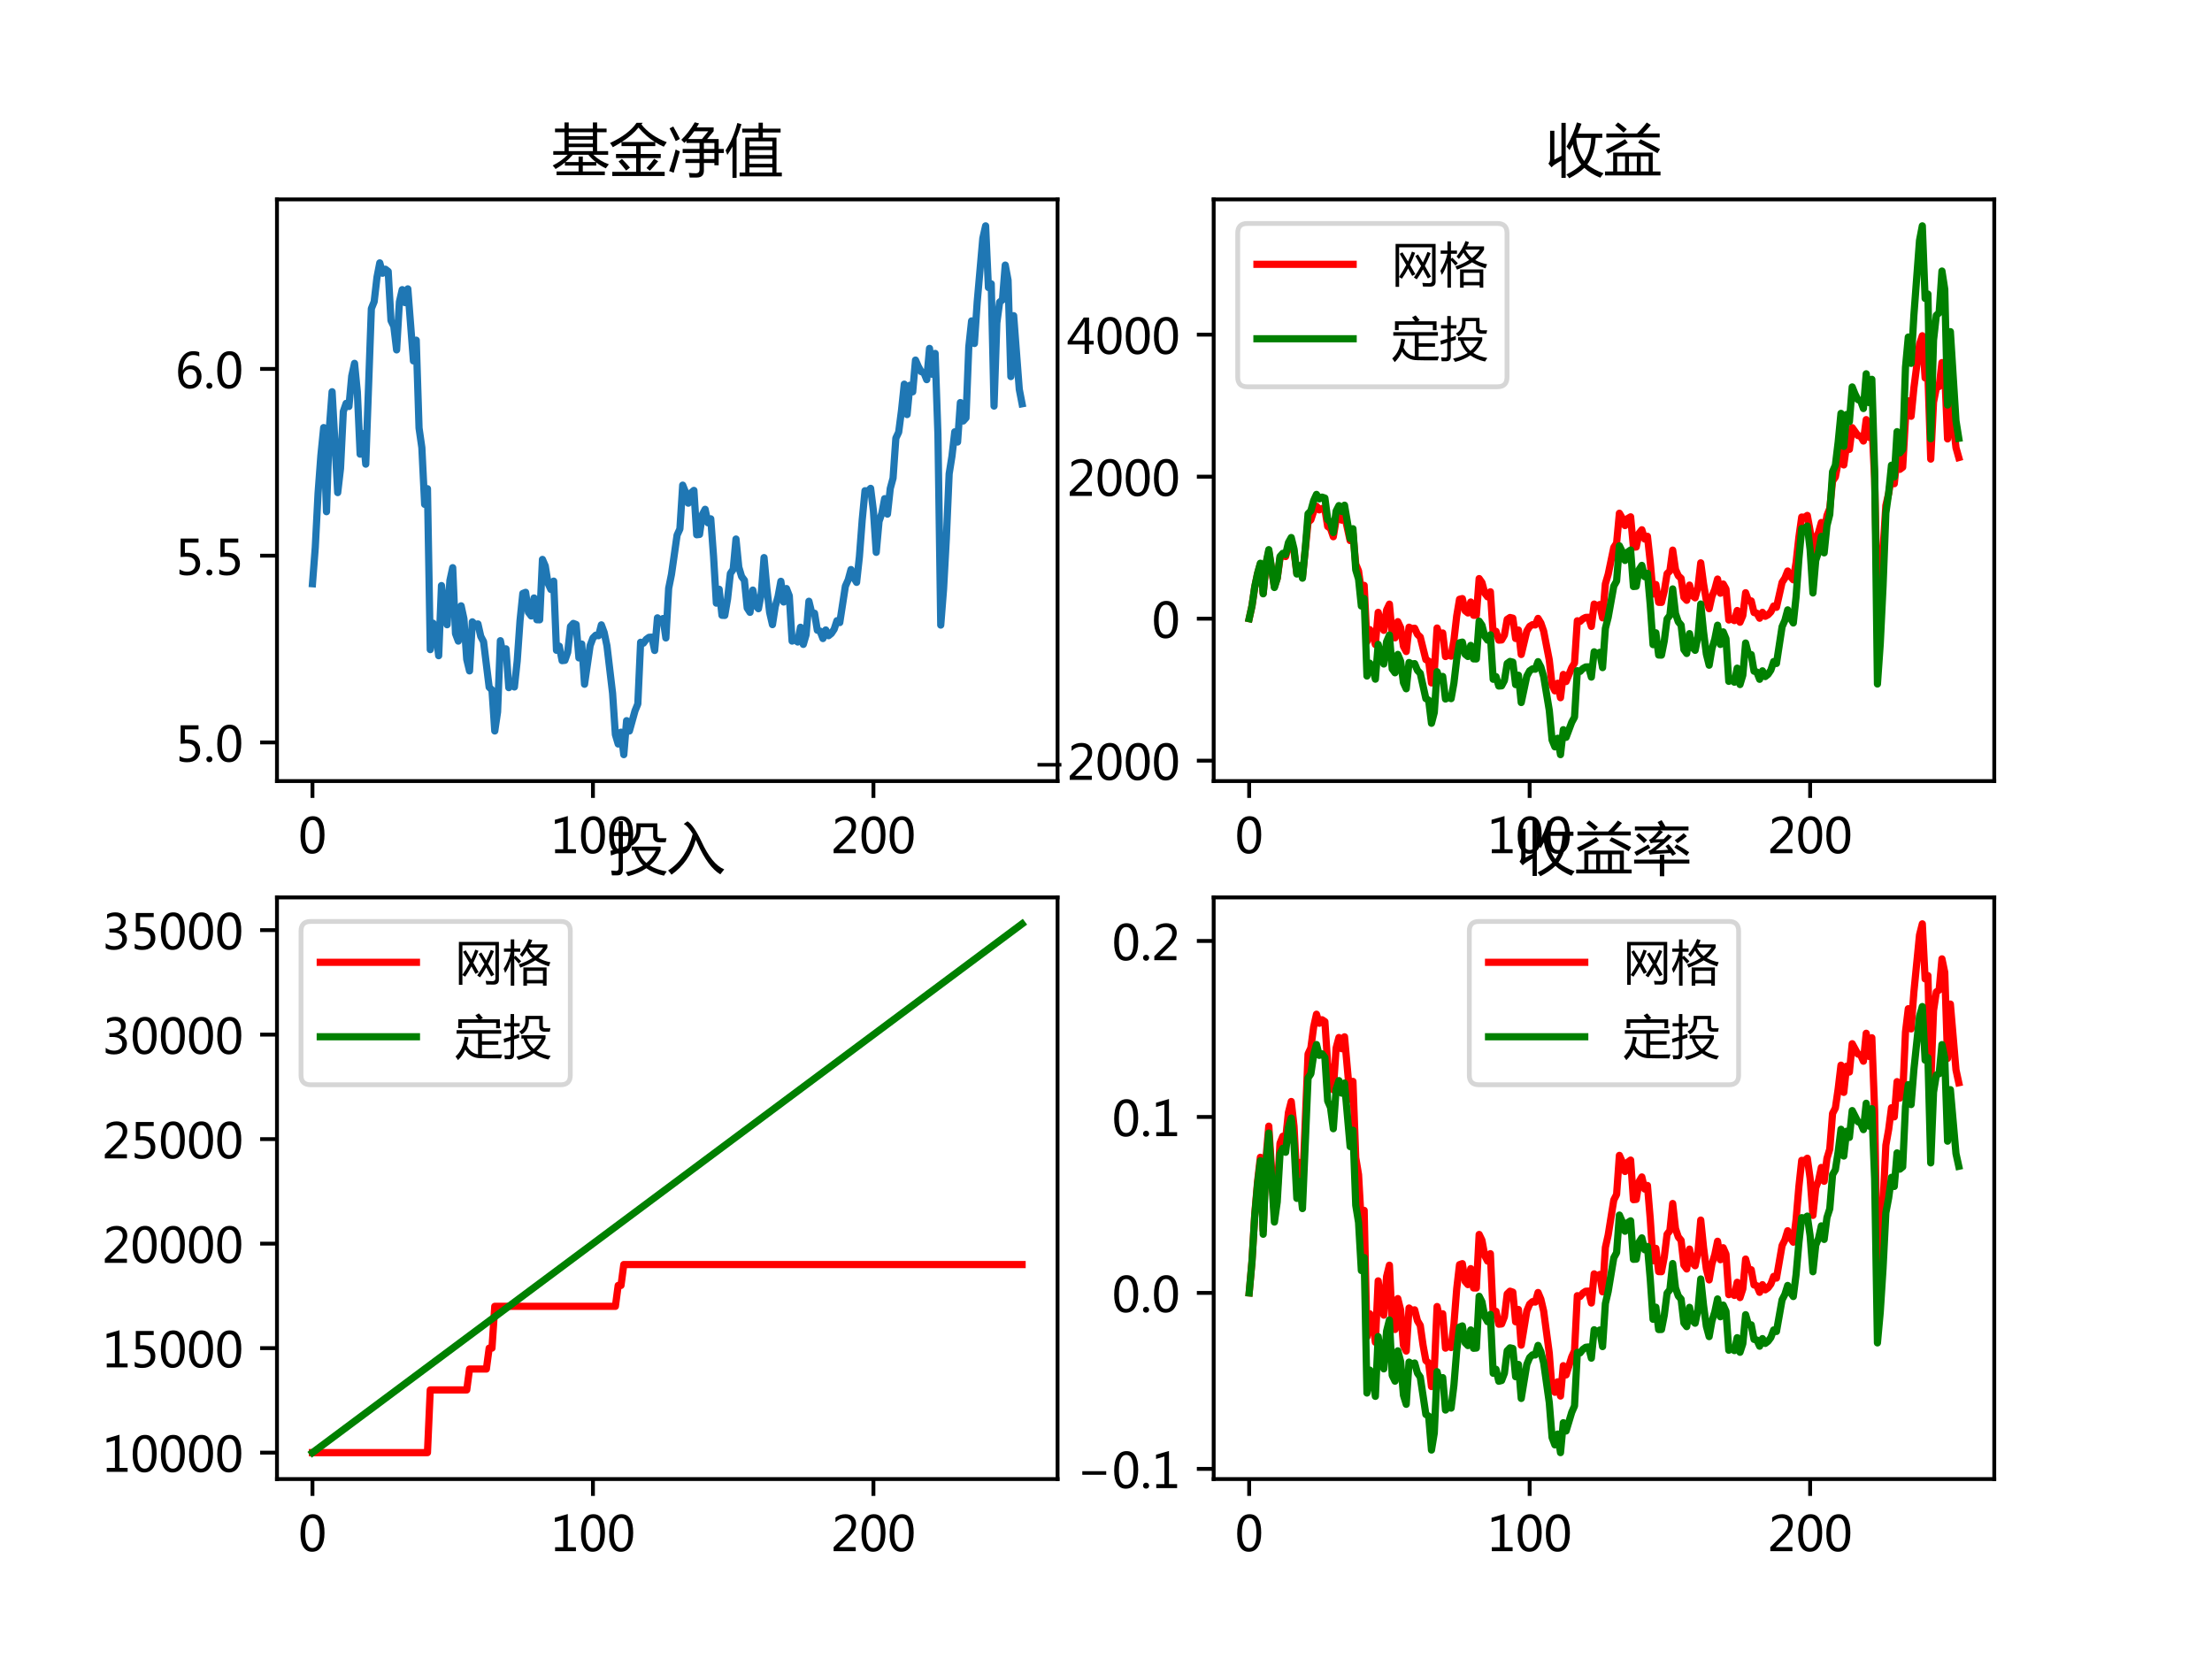 <?xml version="1.0" encoding="utf-8" standalone="no"?>
<!DOCTYPE svg PUBLIC "-//W3C//DTD SVG 1.1//EN"
  "http://www.w3.org/Graphics/SVG/1.1/DTD/svg11.dtd">
<!-- Created with matplotlib (http://matplotlib.org/) -->
<svg height="345pt" version="1.1" viewBox="0 0 460 345" width="460pt" xmlns="http://www.w3.org/2000/svg" xmlns:xlink="http://www.w3.org/1999/xlink">
 <defs>
  <style type="text/css">
*{stroke-linecap:butt;stroke-linejoin:round;}
  </style>
 </defs>
 <g id="figure_1">
  <g id="patch_1">
   <path d="M 0 345.6 
L 460.8 345.6 
L 460.8 0 
L 0 0 
z
" style="fill:#ffffff;"/>
  </g>
  <g id="axes_1">
   <g id="patch_2">
    <path d="M 57.6 162.432 
L 219.927 162.432 
L 219.927 41.472 
L 57.6 41.472 
z
" style="fill:#ffffff;"/>
   </g>
   <g id="matplotlib.axis_1">
    <g id="xtick_1">
     <g id="line2d_1">
      <defs>
       <path d="M 0 0 
L 0 3.5 
" id="mde492d3ac6" style="stroke:#000000;stroke-width:0.8;"/>
      </defs>
      <g>
       <use style="stroke:#000000;stroke-width:0.8;" x="64.979" xlink:href="#mde492d3ac6" y="162.432"/>
      </g>
     </g>
     <g id="text_1">
      <!-- 0 -->
      <defs>
       <path d="M 4.438 36.328 
Q 4.438 56.344 11.078 66.625 
Q 17.719 76.906 30.328 76.906 
Q 54.344 76.906 54.344 38.141 
Q 54.344 19 47.578 8.859 
Q 40.828 -1.266 28.609 -1.266 
Q 17.094 -1.266 10.766 8.344 
Q 4.438 17.969 4.438 36.328 
z
M 14.203 36.766 
Q 14.203 6.641 29.5 6.641 
Q 44.531 6.641 44.531 37.25 
Q 44.531 68.953 29.781 68.953 
Q 14.203 68.953 14.203 36.766 
z
" id="MicrosoftYaHei-30"/>
      </defs>
      <g transform="translate(62.046 177.426)scale(0.1 -0.1)">
       <use xlink:href="#MicrosoftYaHei-30"/>
      </g>
     </g>
    </g>
    <g id="xtick_2">
     <g id="line2d_2">
      <g>
       <use style="stroke:#000000;stroke-width:0.8;" x="123.307" xlink:href="#mde492d3ac6" y="162.432"/>
      </g>
     </g>
     <g id="text_2">
      <!-- 100 -->
      <defs>
       <path d="M 52.594 0 
L 9.234 0 
L 9.234 8.25 
L 26.172 8.25 
L 26.172 65.672 
L 8.797 60.641 
L 8.797 69.438 
L 35.688 77.25 
L 35.688 8.25 
L 52.594 8.25 
z
" id="MicrosoftYaHei-31"/>
      </defs>
      <g transform="translate(114.511 177.426)scale(0.1 -0.1)">
       <use xlink:href="#MicrosoftYaHei-31"/>
       <use x="58.643" xlink:href="#MicrosoftYaHei-30"/>
       <use x="117.285" xlink:href="#MicrosoftYaHei-30"/>
      </g>
     </g>
    </g>
    <g id="xtick_3">
     <g id="line2d_3">
      <g>
       <use style="stroke:#000000;stroke-width:0.8;" x="181.635" xlink:href="#mde492d3ac6" y="162.432"/>
      </g>
     </g>
     <g id="text_3">
      <!-- 200 -->
      <defs>
       <path d="M 51.172 0 
L 5.172 0 
L 5.172 8.297 
L 27.156 30.219 
Q 36.234 39.312 39.312 44.609 
Q 42.391 49.906 42.391 55.562 
Q 42.391 62.016 38.766 65.453 
Q 35.156 68.891 28.328 68.891 
Q 18.219 68.891 9.031 60.297 
L 9.031 70.016 
Q 17.969 76.906 29.828 76.906 
Q 40.047 76.906 45.953 71.391 
Q 51.859 65.875 51.859 56.547 
Q 51.859 49.516 48.062 42.75 
Q 44.281 35.984 33.734 25.531 
L 16.5 8.688 
L 16.5 8.5 
L 51.172 8.5 
z
" id="MicrosoftYaHei-32"/>
      </defs>
      <g transform="translate(172.839 177.426)scale(0.1 -0.1)">
       <use xlink:href="#MicrosoftYaHei-32"/>
       <use x="58.643" xlink:href="#MicrosoftYaHei-30"/>
       <use x="117.285" xlink:href="#MicrosoftYaHei-30"/>
      </g>
     </g>
    </g>
   </g>
   <g id="matplotlib.axis_2">
    <g id="ytick_1">
     <g id="line2d_4">
      <defs>
       <path d="M 0 0 
L -3.5 0 
" id="m61eea95b62" style="stroke:#000000;stroke-width:0.8;"/>
      </defs>
      <g>
       <use style="stroke:#000000;stroke-width:0.8;" x="57.6" xlink:href="#m61eea95b62" y="154.394"/>
      </g>
     </g>
     <g id="text_4">
      <!-- 5.0 -->
      <defs>
       <path d="M 8.641 11.625 
Q 16.266 6.641 24.516 6.641 
Q 32.328 6.641 37.109 11 
Q 41.891 15.375 41.891 22.609 
Q 41.891 29.891 37.031 33.891 
Q 32.172 37.891 22.953 37.891 
Q 18.5 37.891 10.984 37.203 
L 10.984 75.641 
L 48.188 75.641 
L 48.188 67.188 
L 19.875 67.188 
L 19.875 45.797 
Q 24.125 46.047 26.266 46.047 
Q 38.234 46.047 44.922 39.984 
Q 51.609 33.938 51.609 23.297 
Q 51.609 12.312 44.422 5.516 
Q 37.25 -1.266 24.609 -1.266 
Q 14.016 -1.266 8.641 1.859 
z
" id="MicrosoftYaHei-35"/>
       <path d="M 5.812 5.031 
Q 5.812 7.672 7.609 9.469 
Q 9.422 11.281 12.109 11.281 
Q 14.844 11.281 16.641 9.453 
Q 18.453 7.625 18.453 5.031 
Q 18.453 2.484 16.641 0.656 
Q 14.844 -1.172 12.062 -1.172 
Q 9.375 -1.172 7.594 0.656 
Q 5.812 2.484 5.812 5.031 
z
" id="MicrosoftYaHei-2e"/>
      </defs>
      <g transform="translate(36.464 158.391)scale(0.1 -0.1)">
       <use xlink:href="#MicrosoftYaHei-35"/>
       <use x="58.643" xlink:href="#MicrosoftYaHei-2e"/>
       <use x="82.715" xlink:href="#MicrosoftYaHei-30"/>
      </g>
     </g>
    </g>
    <g id="ytick_2">
     <g id="line2d_5">
      <g>
       <use style="stroke:#000000;stroke-width:0.8;" x="57.6" xlink:href="#m61eea95b62" y="115.56"/>
      </g>
     </g>
     <g id="text_5">
      <!-- 5.5 -->
      <g transform="translate(36.464 119.556)scale(0.1 -0.1)">
       <use xlink:href="#MicrosoftYaHei-35"/>
       <use x="58.643" xlink:href="#MicrosoftYaHei-2e"/>
       <use x="82.715" xlink:href="#MicrosoftYaHei-35"/>
      </g>
     </g>
    </g>
    <g id="ytick_3">
     <g id="line2d_6">
      <g>
       <use style="stroke:#000000;stroke-width:0.8;" x="57.6" xlink:href="#m61eea95b62" y="76.725"/>
      </g>
     </g>
     <g id="text_6">
      <!-- 6.0 -->
      <defs>
       <path d="M 49.703 65.922 
Q 43.797 68.953 37.359 68.953 
Q 27.547 68.953 21.578 60.406 
Q 15.625 51.859 15.531 37.062 
L 15.766 37.062 
Q 21.141 47.469 32.906 47.469 
Q 42.719 47.469 48.578 41.062 
Q 54.438 34.672 54.438 24.078 
Q 54.438 12.984 47.672 5.859 
Q 40.922 -1.266 30.422 -1.266 
Q 18.891 -1.266 12.328 7.734 
Q 5.766 16.75 5.766 33.297 
Q 5.766 53.328 14.375 65.109 
Q 23 76.906 37.062 76.906 
Q 45.125 76.906 49.703 74.703 
z
M 16.109 24.75 
Q 16.109 17.281 20.094 11.953 
Q 24.078 6.641 30.672 6.641 
Q 36.922 6.641 40.828 11.234 
Q 44.734 15.828 44.734 23.047 
Q 44.734 30.859 41.047 35.203 
Q 37.359 39.547 30.562 39.547 
Q 24.125 39.547 20.109 35.156 
Q 16.109 30.766 16.109 24.75 
z
" id="MicrosoftYaHei-36"/>
      </defs>
      <g transform="translate(36.464 80.722)scale(0.1 -0.1)">
       <use xlink:href="#MicrosoftYaHei-36"/>
       <use x="58.643" xlink:href="#MicrosoftYaHei-2e"/>
       <use x="82.715" xlink:href="#MicrosoftYaHei-30"/>
      </g>
     </g>
    </g>
   </g>
   <g id="line2d_7">
    <path clip-path="url(#p0c8db5dc8e)" d="M 64.979 121.393 
L 65.562 113.851 
L 66.145 102.558 
L 66.728 94.729 
L 67.312 88.919 
L 67.895 106.41 
L 68.478 89.245 
L 69.061 81.463 
L 70.228 102.441 
L 70.811 97.432 
L 71.395 85.572 
L 71.978 83.886 
L 72.561 84.531 
L 73.144 78.209 
L 73.728 75.56 
L 74.311 81.525 
L 74.894 94.449 
L 75.478 90.162 
L 76.061 96.523 
L 77.227 64.182 
L 77.811 62.729 
L 78.394 57.665 
L 78.977 54.667 
L 79.561 56.826 
L 80.144 55.988 
L 80.727 56.438 
L 81.31 66.659 
L 81.894 67.863 
L 82.477 72.764 
L 83.06 62.768 
L 83.644 60.236 
L 84.227 62.931 
L 84.81 60.073 
L 85.977 75.055 
L 86.56 70.745 
L 87.143 89.005 
L 87.726 93.082 
L 88.31 104.888 
L 88.893 101.626 
L 89.476 135.093 
L 90.06 129.594 
L 90.643 131.451 
L 91.226 136.359 
L 91.809 121.773 
L 92.393 126.775 
L 92.976 129.921 
L 93.559 120.732 
L 94.143 118.053 
L 94.726 131.769 
L 95.309 133.322 
L 95.892 125.983 
L 96.476 128.678 
L 97.059 137.113 
L 97.642 139.52 
L 98.226 129.315 
L 98.809 129.905 
L 99.392 129.75 
L 99.975 132.328 
L 100.559 133.439 
L 101.725 142.907 
L 102.309 143.497 
L 102.892 152.01 
L 103.475 148.056 
L 104.058 133.237 
L 104.642 136.282 
L 105.225 134.93 
L 105.808 143 
L 106.392 142.402 
L 106.975 142.86 
L 107.558 137.439 
L 108.141 129.09 
L 108.725 123.412 
L 109.308 123.179 
L 109.891 127.334 
L 110.474 128.095 
L 111.058 124.352 
L 111.641 128.88 
L 112.224 128.895 
L 112.808 116.336 
L 113.391 117.695 
L 113.974 121.307 
L 114.557 122.581 
L 115.141 120.849 
L 115.724 135.233 
L 116.307 134.371 
L 116.891 137.385 
L 117.474 137.322 
L 118.057 135.645 
L 118.64 130.278 
L 119.224 129.641 
L 119.807 129.866 
L 120.39 136.818 
L 120.974 133.928 
L 121.557 142.293 
L 122.723 134.247 
L 123.307 132.678 
L 123.89 132.095 
L 124.473 132.196 
L 125.057 129.944 
L 125.64 131.528 
L 126.223 134.317 
L 127.39 144.165 
L 127.973 152.763 
L 128.556 154.72 
L 129.139 152.266 
L 129.723 156.934 
L 130.306 149.866 
L 130.889 152.017 
L 132.056 147.815 
L 132.639 146.386 
L 133.222 133.563 
L 133.806 133.75 
L 134.389 132.957 
L 134.972 132.53 
L 135.556 132.499 
L 136.139 135.272 
L 136.722 128.484 
L 137.305 129.074 
L 137.889 128.624 
L 138.472 132.67 
L 139.055 122.34 
L 139.639 119.443 
L 140.805 111.28 
L 141.388 109.998 
L 141.972 100.888 
L 142.555 102.356 
L 143.138 104.639 
L 143.722 102.48 
L 144.305 101.983 
L 144.888 111.21 
L 145.471 111.14 
L 146.055 107.008 
L 146.638 105.913 
L 147.221 108.725 
L 147.805 107.894 
L 148.388 115.692 
L 148.971 125.431 
L 149.554 122.542 
L 150.138 127.956 
L 150.721 127.979 
L 151.304 124.554 
L 151.887 119.264 
L 152.471 118.402 
L 153.054 112.096 
L 153.637 117.944 
L 154.221 119.894 
L 154.804 120.678 
L 155.387 126.441 
L 155.97 127.342 
L 156.554 122.713 
L 157.137 125.897 
L 157.72 126.589 
L 158.304 123.459 
L 158.887 115.956 
L 159.47 122.309 
L 160.053 127.365 
L 160.637 129.897 
L 161.22 126.13 
L 161.803 124.033 
L 162.387 120.888 
L 162.97 125.191 
L 163.553 122.394 
L 164.136 123.901 
L 164.72 133.322 
L 165.303 132.973 
L 165.886 133.509 
L 166.47 130.441 
L 167.053 134.006 
L 167.636 131.994 
L 168.219 125.035 
L 168.803 127.435 
L 169.386 127.521 
L 169.969 131.062 
L 170.552 131.249 
L 171.136 132.787 
L 171.719 131 
L 172.302 132.204 
L 172.886 131.73 
L 173.469 130.853 
L 174.052 129.074 
L 174.635 129.47 
L 175.802 121.897 
L 176.385 120.593 
L 176.969 118.441 
L 177.552 120.142 
L 178.135 121.105 
L 178.718 115.785 
L 179.302 108.111 
L 179.885 102.045 
L 180.468 102.146 
L 181.052 101.556 
L 181.635 106.263 
L 182.218 114.861 
L 182.801 108.43 
L 183.385 106.744 
L 183.968 103.7 
L 184.551 106.915 
L 185.135 101.587 
L 185.718 99.428 
L 186.301 91.117 
L 186.884 89.874 
L 187.468 85.401 
L 188.051 79.886 
L 188.634 86.216 
L 189.217 80.119 
L 189.801 81.486 
L 190.384 74.884 
L 190.967 76.22 
L 191.551 77.277 
L 192.134 77.494 
L 192.717 78.954 
L 193.3 72.453 
L 193.884 77.844 
L 194.467 73.494 
L 195.05 90.34 
L 195.634 129.99 
L 196.217 122.558 
L 196.8 111.956 
L 197.383 98.535 
L 197.967 94.869 
L 198.55 89.797 
L 199.133 91.925 
L 199.717 83.715 
L 200.3 87.552 
L 200.883 86.908 
L 201.466 72.166 
L 202.05 66.729 
L 202.633 71.436 
L 203.216 62.791 
L 204.383 49.557 
L 204.966 46.97 
L 205.549 59.793 
L 206.133 59.017 
L 206.716 84.445 
L 207.299 67.156 
L 207.883 62.822 
L 208.466 62.364 
L 209.049 55.125 
L 209.632 58.279 
L 210.216 78.31 
L 210.799 65.65 
L 211.965 80.958 
L 212.549 83.972 
L 212.549 83.972 
" style="fill:none;stroke:#1f77b4;stroke-linecap:square;stroke-width:1.5;"/>
   </g>
   <g id="patch_3">
    <path d="M 57.6 162.432 
L 57.6 41.472 
" style="fill:none;stroke:#000000;stroke-linecap:square;stroke-linejoin:miter;stroke-width:0.8;"/>
   </g>
   <g id="patch_4">
    <path d="M 219.927 162.432 
L 219.927 41.472 
" style="fill:none;stroke:#000000;stroke-linecap:square;stroke-linejoin:miter;stroke-width:0.8;"/>
   </g>
   <g id="patch_5">
    <path d="M 57.6 162.432 
L 219.927 162.432 
" style="fill:none;stroke:#000000;stroke-linecap:square;stroke-linejoin:miter;stroke-width:0.8;"/>
   </g>
   <g id="patch_6">
    <path d="M 57.6 41.472 
L 219.927 41.472 
" style="fill:none;stroke:#000000;stroke-linecap:square;stroke-linejoin:miter;stroke-width:0.8;"/>
   </g>
   <g id="text_7">
    <!-- 基金净值 -->
    <defs>
     <path d="M 98.734 10.891 
Q 95.516 6.891 93.453 3.859 
Q 84.469 8.109 76.953 14.016 
L 76.953 8.641 
L 53.609 8.641 
L 53.609 -1.516 
L 91.797 -1.516 
L 91.797 -7.859 
L 8.109 -7.859 
L 8.109 -1.516 
L 46.297 -1.516 
L 46.297 8.641 
L 22.656 8.641 
L 22.656 13.969 
Q 14.891 7.469 6.453 2.688 
Q 4.594 5.328 1.375 8.844 
Q 16.406 16.156 27.391 27.391 
L 2.438 27.391 
L 2.438 33.734 
L 21.875 33.734 
L 21.875 66.453 
L 5.469 66.453 
L 5.469 72.797 
L 21.875 72.797 
L 21.875 83.344 
L 29.203 83.344 
L 29.203 72.797 
L 71.094 72.797 
L 71.094 83.344 
L 78.422 83.344 
L 78.422 72.797 
L 94.828 72.797 
L 94.828 66.453 
L 78.422 66.453 
L 78.422 33.734 
L 97.562 33.734 
L 97.562 27.391 
L 71.875 27.391 
Q 82.859 16.453 98.734 10.891 
z
M 46.297 24.266 
L 53.609 24.266 
L 53.609 14.797 
L 75.984 14.797 
Q 69 20.406 63.234 27.391 
L 36.328 27.391 
Q 30.219 20.453 23.641 14.797 
L 46.297 14.797 
z
M 29.203 33.734 
L 71.094 33.734 
L 71.094 40.672 
L 29.203 40.672 
z
M 29.203 46.734 
L 71.094 46.734 
L 71.094 53.562 
L 29.203 53.562 
z
M 29.203 59.625 
L 71.094 59.625 
L 71.094 66.453 
L 29.203 66.453 
z
" id="MicrosoftYaHei-57fa"/>
     <path d="M 4.688 -2.203 
L 46.094 -2.203 
L 46.094 21.625 
L 11.141 21.625 
L 11.141 28.766 
L 46.094 28.766 
L 46.094 42.438 
L 20.703 42.438 
L 20.703 49.266 
Q 13.766 44.875 5.672 40.484 
Q 3.609 44.188 0.781 47.797 
Q 33.297 63.031 46.781 82.766 
L 57.422 82.766 
L 55.172 80.031 
Q 70.703 60.203 99.125 49.172 
Q 96.484 45.453 93.953 41.359 
Q 86.328 44.578 79.203 49.078 
L 79.203 42.438 
L 53.906 42.438 
L 53.906 28.766 
L 88.672 28.766 
L 88.672 21.625 
L 53.906 21.625 
L 53.906 -2.203 
L 95.516 -2.203 
L 95.516 -9.422 
L 4.688 -9.422 
z
M 50.094 74.469 
Q 40.047 61.766 21.094 49.562 
L 78.422 49.562 
Q 63.188 59.234 50.094 74.469 
z
M 63.969 4.438 
Q 71.875 12.641 77.344 20.453 
L 84.188 16.062 
Q 77.344 7.562 69.828 -0.25 
z
M 15.625 15.672 
L 21.391 20.266 
Q 28.516 13.031 35.359 5.219 
L 28.719 -0.047 
Q 22.859 7.672 15.625 15.672 
z
" id="MicrosoftYaHei-91d1"/>
     <path d="M 31.453 19.969 
L 55.859 19.969 
L 55.859 30.422 
L 26.656 30.422 
L 26.656 37.453 
L 55.859 37.453 
L 55.859 47.797 
L 33.203 47.797 
L 33.203 51.516 
Q 31.391 49.656 29.594 47.906 
Q 27.938 49.656 24.312 53.375 
Q 36.719 65.094 47.656 83.641 
L 55.078 81.688 
Q 53.125 78.125 51.031 74.75 
L 80.375 74.75 
L 80.375 68.219 
L 69.047 54.641 
L 89.062 54.641 
L 89.062 37.453 
L 97.953 37.453 
L 97.953 30.422 
L 89.062 30.422 
L 89.062 9.125 
L 81.641 9.125 
L 81.641 13.141 
L 63.484 13.141 
L 63.484 0.047 
Q 63.484 -11.969 51.172 -12.062 
Q 44.734 -12.062 38.875 -12.062 
Q 38.188 -7.859 37.312 -3.953 
Q 43.453 -4.641 49.422 -4.641 
Q 55.859 -4.641 55.859 1.812 
L 55.859 13.141 
L 31.453 13.141 
z
M 70.906 68.016 
L 46.625 68.016 
Q 41.703 60.891 36.078 54.641 
L 60.109 54.641 
z
M 14.453 36.469 
Q 17.969 34.719 21.781 33.156 
Q 16.609 15.484 11.141 -3.766 
L 3.219 -0.734 
Q 9.969 18.109 14.453 36.469 
z
M 63.484 19.969 
L 81.641 19.969 
L 81.641 30.422 
L 63.484 30.422 
z
M 10.359 76.422 
Q 16.609 65.672 21.969 54.828 
Q 17.969 52.688 14.656 51.125 
Q 9.672 62.359 4 73.094 
z
M 81.641 47.797 
L 63.484 47.797 
L 63.484 37.453 
L 81.641 37.453 
z
" id="MicrosoftYaHei-51c0"/>
     <path d="M 25.297 -3.375 
L 35.156 -3.375 
L 35.156 57.078 
L 58.203 57.078 
L 58.203 65.969 
L 29.891 65.969 
L 29.891 72.609 
L 58.203 72.609 
L 58.203 82.953 
L 65.625 82.953 
L 65.625 72.609 
L 96.391 72.609 
L 96.391 65.969 
L 65.625 65.969 
L 65.625 57.078 
L 89.266 57.078 
L 89.266 -3.375 
L 98.531 -3.375 
L 98.531 -10.016 
L 25.297 -10.016 
z
M 1.078 35.109 
Q 14.156 54.641 21.391 82.469 
L 28.609 80.328 
Q 24.703 67.719 20.125 56.688 
L 20.125 -12.75 
L 12.984 -12.75 
L 12.984 41.656 
Q 8.797 33.844 4.109 27.094 
Q 2.734 31.203 1.078 35.109 
z
M 42.391 -3.375 
L 82.031 -3.375 
L 82.031 5.516 
L 42.391 5.516 
z
M 82.031 50.641 
L 42.391 50.641 
L 42.391 41.844 
L 82.031 41.844 
z
M 42.391 26.812 
L 82.031 26.812 
L 82.031 35.594 
L 42.391 35.594 
z
M 42.391 11.766 
L 82.031 11.766 
L 82.031 20.562 
L 42.391 20.562 
z
" id="MicrosoftYaHei-503c"/>
    </defs>
    <g transform="translate(114.764 35.472)scale(0.12 -0.12)">
     <use xlink:href="#MicrosoftYaHei-57fa"/>
     <use x="100" xlink:href="#MicrosoftYaHei-91d1"/>
     <use x="200" xlink:href="#MicrosoftYaHei-51c0"/>
     <use x="300" xlink:href="#MicrosoftYaHei-503c"/>
    </g>
   </g>
  </g>
  <g id="axes_2">
   <g id="patch_7">
    <path d="M 252.393 162.432 
L 414.72 162.432 
L 414.72 41.472 
L 252.393 41.472 
z
" style="fill:#ffffff;"/>
   </g>
   <g id="matplotlib.axis_3">
    <g id="xtick_4">
     <g id="line2d_8">
      <g>
       <use style="stroke:#000000;stroke-width:0.8;" x="259.771" xlink:href="#mde492d3ac6" y="162.432"/>
      </g>
     </g>
     <g id="text_8">
      <!-- 0 -->
      <g transform="translate(256.839 177.426)scale(0.1 -0.1)">
       <use xlink:href="#MicrosoftYaHei-30"/>
      </g>
     </g>
    </g>
    <g id="xtick_5">
     <g id="line2d_9">
      <g>
       <use style="stroke:#000000;stroke-width:0.8;" x="318.099" xlink:href="#mde492d3ac6" y="162.432"/>
      </g>
     </g>
     <g id="text_9">
      <!-- 100 -->
      <g transform="translate(309.303 177.426)scale(0.1 -0.1)">
       <use xlink:href="#MicrosoftYaHei-31"/>
       <use x="58.643" xlink:href="#MicrosoftYaHei-30"/>
       <use x="117.285" xlink:href="#MicrosoftYaHei-30"/>
      </g>
     </g>
    </g>
    <g id="xtick_6">
     <g id="line2d_10">
      <g>
       <use style="stroke:#000000;stroke-width:0.8;" x="376.428" xlink:href="#mde492d3ac6" y="162.432"/>
      </g>
     </g>
     <g id="text_10">
      <!-- 200 -->
      <g transform="translate(367.631 177.426)scale(0.1 -0.1)">
       <use xlink:href="#MicrosoftYaHei-32"/>
       <use x="58.643" xlink:href="#MicrosoftYaHei-30"/>
       <use x="117.285" xlink:href="#MicrosoftYaHei-30"/>
      </g>
     </g>
    </g>
   </g>
   <g id="matplotlib.axis_4">
    <g id="ytick_4">
     <g id="line2d_11">
      <g>
       <use style="stroke:#000000;stroke-width:0.8;" x="252.393" xlink:href="#m61eea95b62" y="158.185"/>
      </g>
     </g>
     <g id="text_11">
      <!-- −2000 -->
      <defs>
       <path d="M 62.062 27.688 
L 12.312 27.688 
L 12.312 35.156 
L 62.062 35.156 
z
" id="MicrosoftYaHei-2212"/>
      </defs>
      <g transform="translate(214.519 162.182)scale(0.1 -0.1)">
       <use xlink:href="#MicrosoftYaHei-2212"/>
       <use x="74.17" xlink:href="#MicrosoftYaHei-32"/>
       <use x="132.812" xlink:href="#MicrosoftYaHei-30"/>
       <use x="191.455" xlink:href="#MicrosoftYaHei-30"/>
       <use x="250.098" xlink:href="#MicrosoftYaHei-30"/>
      </g>
     </g>
    </g>
    <g id="ytick_5">
     <g id="line2d_12">
      <g>
       <use style="stroke:#000000;stroke-width:0.8;" x="252.393" xlink:href="#m61eea95b62" y="128.656"/>
      </g>
     </g>
     <g id="text_12">
      <!-- 0 -->
      <g transform="translate(239.529 132.652)scale(0.1 -0.1)">
       <use xlink:href="#MicrosoftYaHei-30"/>
      </g>
     </g>
    </g>
    <g id="ytick_6">
     <g id="line2d_13">
      <g>
       <use style="stroke:#000000;stroke-width:0.8;" x="252.393" xlink:href="#m61eea95b62" y="99.126"/>
      </g>
     </g>
     <g id="text_13">
      <!-- 2000 -->
      <g transform="translate(221.936 103.123)scale(0.1 -0.1)">
       <use xlink:href="#MicrosoftYaHei-32"/>
       <use x="58.643" xlink:href="#MicrosoftYaHei-30"/>
       <use x="117.285" xlink:href="#MicrosoftYaHei-30"/>
       <use x="175.928" xlink:href="#MicrosoftYaHei-30"/>
      </g>
     </g>
    </g>
    <g id="ytick_7">
     <g id="line2d_14">
      <g>
       <use style="stroke:#000000;stroke-width:0.8;" x="252.393" xlink:href="#m61eea95b62" y="69.597"/>
      </g>
     </g>
     <g id="text_14">
      <!-- 4000 -->
      <defs>
       <path d="M 55.078 19.625 
L 45.406 19.625 
L 45.406 0 
L 36.141 0 
L 36.141 19.625 
L 0.875 19.625 
L 0.875 25.828 
L 34.328 75.641 
L 45.406 75.641 
L 45.406 27.203 
L 55.078 27.203 
z
M 36.141 27.203 
L 36.141 58.891 
Q 36.141 62.25 36.328 66.656 
L 36.141 66.656 
Q 35.453 64.797 33.25 60.844 
L 10.75 27.203 
z
" id="MicrosoftYaHei-34"/>
      </defs>
      <g transform="translate(221.936 73.594)scale(0.1 -0.1)">
       <use xlink:href="#MicrosoftYaHei-34"/>
       <use x="58.643" xlink:href="#MicrosoftYaHei-30"/>
       <use x="117.285" xlink:href="#MicrosoftYaHei-30"/>
       <use x="175.928" xlink:href="#MicrosoftYaHei-30"/>
      </g>
     </g>
    </g>
   </g>
   <g id="line2d_15">
    <path clip-path="url(#p599b5c73e0)" d="M 259.771 128.656 
L 260.355 126.013 
L 260.938 122.056 
L 261.521 119.312 
L 262.104 117.276 
L 262.688 123.405 
L 263.271 117.391 
L 263.854 114.663 
L 265.021 122.015 
L 265.604 120.259 
L 266.187 116.103 
L 266.771 115.513 
L 267.354 115.739 
L 267.937 113.523 
L 268.52 112.595 
L 269.104 114.685 
L 269.687 119.214 
L 270.27 117.712 
L 270.854 119.941 
L 272.02 108.608 
L 272.603 108.099 
L 273.187 106.324 
L 273.77 105.274 
L 274.353 106.03 
L 274.937 105.736 
L 275.52 105.894 
L 276.103 109.476 
L 276.686 109.898 
L 277.27 111.615 
L 277.853 108.112 
L 278.436 107.225 
L 279.02 108.17 
L 279.603 107.168 
L 280.769 112.418 
L 281.353 110.908 
L 281.936 117.306 
L 282.519 118.735 
L 283.103 122.872 
L 283.686 121.729 
L 284.269 133.457 
L 284.852 130.932 
L 285.436 131.784 
L 286.019 134.038 
L 286.602 127.342 
L 287.185 129.638 
L 287.769 131.082 
L 288.352 126.864 
L 288.935 125.634 
L 289.519 131.93 
L 290.102 132.644 
L 290.685 129.274 
L 291.268 130.511 
L 291.852 134.384 
L 292.435 135.489 
L 293.018 130.43 
L 293.602 130.723 
L 294.185 130.646 
L 294.768 131.924 
L 295.351 132.474 
L 296.518 137.168 
L 297.101 137.482 
L 297.685 142.016 
L 298.268 139.611 
L 298.851 130.598 
L 299.434 132.45 
L 300.018 131.628 
L 300.601 136.536 
L 301.184 136.173 
L 301.768 136.451 
L 302.351 133.154 
L 302.934 128.076 
L 303.517 124.623 
L 304.101 124.481 
L 304.684 127.008 
L 305.267 127.471 
L 305.85 125.194 
L 306.434 127.948 
L 307.017 127.958 
L 307.6 120.319 
L 308.184 121.146 
L 308.767 123.343 
L 309.35 124.117 
L 309.933 123.064 
L 310.517 131.812 
L 311.1 131.288 
L 311.683 133.121 
L 312.267 133.083 
L 312.85 132.063 
L 313.433 128.799 
L 314.016 128.411 
L 314.6 128.548 
L 315.183 132.776 
L 315.766 131.019 
L 316.35 136.106 
L 317.516 131.213 
L 318.099 130.258 
L 318.683 129.904 
L 319.266 129.965 
L 319.849 128.596 
L 320.433 129.559 
L 321.016 131.255 
L 322.182 137.245 
L 322.766 142.474 
L 323.349 143.664 
L 323.932 142.078 
L 324.515 145.095 
L 325.099 140.257 
L 325.682 141.73 
L 326.849 138.853 
L 327.432 137.875 
L 328.015 129.097 
L 328.598 129.225 
L 329.182 128.683 
L 329.765 128.39 
L 330.348 128.369 
L 330.932 130.267 
L 331.515 125.62 
L 332.098 126.024 
L 332.681 125.716 
L 333.265 128.486 
L 333.848 121.415 
L 334.431 119.432 
L 335.598 113.844 
L 336.181 112.967 
L 336.764 106.731 
L 337.348 107.735 
L 337.931 109.298 
L 338.514 107.82 
L 339.098 107.48 
L 339.681 113.796 
L 340.264 113.748 
L 340.847 110.92 
L 341.431 110.17 
L 342.014 112.095 
L 342.597 111.526 
L 343.181 116.864 
L 343.764 123.531 
L 344.347 121.553 
L 344.93 125.259 
L 345.514 125.275 
L 346.097 122.93 
L 346.68 119.31 
L 347.263 118.719 
L 347.847 114.402 
L 348.43 118.406 
L 349.013 119.74 
L 349.597 120.277 
L 350.18 124.222 
L 350.763 124.839 
L 351.346 121.67 
L 351.93 123.85 
L 352.513 124.323 
L 353.096 122.181 
L 353.68 117.045 
L 354.263 121.394 
L 354.846 124.855 
L 355.429 126.588 
L 356.013 124.009 
L 356.596 122.574 
L 357.179 120.421 
L 357.763 123.366 
L 358.346 121.452 
L 358.929 122.484 
L 359.512 128.933 
L 360.096 128.693 
L 360.679 129.06 
L 361.262 126.96 
L 361.846 129.4 
L 362.429 128.023 
L 363.012 123.26 
L 363.595 124.903 
L 364.179 124.961 
L 364.762 127.385 
L 365.345 127.513 
L 365.928 128.566 
L 366.512 127.343 
L 367.095 128.167 
L 367.678 127.843 
L 368.262 127.242 
L 368.845 126.024 
L 369.428 126.296 
L 370.595 121.112 
L 371.178 120.219 
L 371.761 118.746 
L 372.345 119.91 
L 372.928 120.57 
L 373.511 116.928 
L 374.094 111.675 
L 374.678 107.523 
L 375.261 107.592 
L 375.844 107.188 
L 376.428 110.41 
L 377.011 116.295 
L 377.594 111.893 
L 378.177 110.739 
L 378.761 108.655 
L 379.344 110.856 
L 379.927 107.209 
L 380.511 105.731 
L 381.094 100.042 
L 381.677 99.192 
L 382.26 96.129 
L 382.844 92.355 
L 383.427 96.688 
L 384.01 92.514 
L 384.594 93.45 
L 385.177 88.931 
L 386.343 90.568 
L 386.927 90.717 
L 387.51 91.717 
L 388.093 87.267 
L 388.676 90.956 
L 389.26 87.979 
L 389.843 99.511 
L 390.426 126.652 
L 391.01 121.564 
L 391.593 114.307 
L 392.176 105.12 
L 392.759 102.61 
L 393.343 99.139 
L 393.926 100.595 
L 394.509 94.976 
L 395.093 97.602 
L 395.676 97.161 
L 396.259 87.07 
L 396.842 83.348 
L 397.426 86.57 
L 398.009 80.653 
L 399.176 71.593 
L 399.759 69.823 
L 400.342 78.601 
L 400.925 78.069 
L 401.509 95.475 
L 402.092 83.641 
L 402.675 80.674 
L 403.259 80.36 
L 403.842 75.405 
L 404.425 77.564 
L 405.008 91.275 
L 405.592 82.609 
L 406.758 93.088 
L 407.341 95.151 
L 407.341 95.151 
" style="fill:none;stroke:#ff0000;stroke-linecap:square;stroke-width:1.5;"/>
   </g>
   <g id="line2d_16">
    <path clip-path="url(#p599b5c73e0)" d="M 259.771 128.656 
L 260.355 126.013 
L 260.938 122.017 
L 261.521 119.22 
L 262.104 117.126 
L 262.688 123.488 
L 263.271 117.186 
L 263.854 114.304 
L 265.021 122.176 
L 265.604 120.271 
L 266.187 115.722 
L 266.771 115.07 
L 267.354 115.321 
L 267.937 112.835 
L 268.52 111.785 
L 269.104 114.169 
L 269.687 119.374 
L 270.27 117.633 
L 270.854 120.237 
L 271.437 114.129 
L 272.02 106.836 
L 272.603 106.228 
L 273.187 104.091 
L 273.77 102.816 
L 274.353 103.741 
L 274.937 103.379 
L 275.52 103.575 
L 276.103 108.043 
L 276.686 108.573 
L 277.27 110.746 
L 277.853 106.283 
L 278.436 105.144 
L 279.02 106.364 
L 279.603 105.062 
L 280.769 111.959 
L 281.353 109.955 
L 281.936 118.504 
L 282.519 120.426 
L 283.103 126.03 
L 283.686 124.471 
L 284.269 140.583 
L 284.852 137.916 
L 285.436 138.823 
L 286.019 141.239 
L 286.602 134.006 
L 287.185 136.504 
L 287.769 138.086 
L 288.352 133.432 
L 288.935 132.066 
L 289.519 139.109 
L 290.102 139.912 
L 290.685 136.09 
L 291.268 137.503 
L 291.852 141.955 
L 292.435 143.234 
L 293.018 137.773 
L 293.602 138.091 
L 294.185 138.007 
L 294.768 139.415 
L 295.351 140.025 
L 296.518 145.278 
L 297.101 145.609 
L 297.685 150.41 
L 298.268 148.165 
L 298.851 139.695 
L 299.434 141.446 
L 300.018 140.664 
L 300.601 145.364 
L 301.184 145.014 
L 301.768 145.284 
L 302.351 142.066 
L 302.934 137.081 
L 303.517 133.67 
L 304.101 133.529 
L 304.684 136.055 
L 305.267 136.52 
L 305.85 134.218 
L 306.434 137.018 
L 307.017 137.028 
L 307.6 129.172 
L 308.184 130.027 
L 308.767 132.311 
L 309.35 133.121 
L 309.933 132.014 
L 310.517 141.262 
L 311.1 140.705 
L 311.683 142.664 
L 312.267 142.624 
L 312.85 141.521 
L 313.433 137.972 
L 314.016 137.549 
L 314.6 137.7 
L 315.183 142.37 
L 315.766 140.418 
L 316.35 146.099 
L 317.516 140.59 
L 318.099 139.507 
L 318.683 139.103 
L 319.266 139.173 
L 319.849 137.595 
L 320.433 138.711 
L 321.016 140.685 
L 322.182 147.711 
L 322.766 153.893 
L 323.349 155.308 
L 323.932 153.525 
L 324.515 156.934 
L 325.099 151.745 
L 325.682 153.332 
L 326.849 150.208 
L 327.432 149.137 
L 328.015 139.482 
L 328.598 139.623 
L 329.182 139.021 
L 329.765 138.695 
L 330.348 138.671 
L 330.932 140.809 
L 331.515 135.55 
L 332.098 136.01 
L 332.681 135.658 
L 333.265 138.835 
L 333.848 130.686 
L 334.431 128.39 
L 335.598 121.88 
L 336.181 120.851 
L 336.764 113.506 
L 337.348 114.694 
L 337.931 116.55 
L 338.514 114.788 
L 339.098 114.381 
L 339.681 121.974 
L 340.264 121.916 
L 340.847 118.488 
L 341.431 117.575 
L 342.014 119.927 
L 342.597 119.229 
L 343.181 125.806 
L 343.764 134.053 
L 344.347 131.597 
L 344.93 136.219 
L 345.514 136.239 
L 346.097 133.29 
L 346.68 128.717 
L 347.263 127.969 
L 347.847 122.473 
L 348.43 127.59 
L 349.013 129.302 
L 349.597 129.994 
L 350.18 135.096 
L 350.763 135.897 
L 351.346 131.766 
L 351.93 134.619 
L 352.513 135.241 
L 353.096 132.414 
L 353.68 125.612 
L 354.263 131.394 
L 354.846 136.013 
L 355.429 138.335 
L 356.013 134.867 
L 356.596 132.929 
L 357.179 130.011 
L 357.763 134.018 
L 358.346 131.404 
L 358.929 132.818 
L 359.512 141.691 
L 360.096 141.361 
L 360.679 141.869 
L 361.262 138.947 
L 361.846 142.356 
L 362.429 140.425 
L 363.012 133.72 
L 363.595 136.041 
L 364.179 136.124 
L 364.762 139.574 
L 365.345 139.756 
L 365.928 141.265 
L 366.512 139.506 
L 367.095 140.696 
L 367.678 140.226 
L 368.262 139.352 
L 368.845 137.574 
L 369.428 137.972 
L 370.595 130.338 
L 371.178 129.016 
L 371.761 126.828 
L 372.345 128.564 
L 372.928 129.55 
L 373.511 124.083 
L 374.094 116.173 
L 374.678 109.899 
L 375.261 110.004 
L 375.844 109.389 
L 376.428 114.305 
L 377.011 123.313 
L 377.594 116.553 
L 378.177 114.776 
L 378.761 111.555 
L 379.344 114.967 
L 379.927 109.294 
L 380.511 106.988 
L 381.094 98.085 
L 381.677 96.749 
L 382.26 91.927 
L 382.844 85.965 
L 383.427 92.829 
L 384.01 86.198 
L 384.594 87.689 
L 385.177 80.467 
L 385.76 81.933 
L 386.343 83.095 
L 386.927 83.335 
L 387.51 84.951 
L 388.093 77.736 
L 388.676 83.735 
L 389.26 78.881 
L 389.843 97.736 
L 390.426 142.243 
L 391.01 133.873 
L 391.593 121.898 
L 392.176 106.691 
L 392.759 102.525 
L 393.343 96.745 
L 393.926 99.177 
L 394.509 89.768 
L 395.093 94.178 
L 395.676 93.435 
L 396.259 76.395 
L 396.842 70.094 
L 397.426 75.564 
L 398.009 65.491 
L 399.176 50.008 
L 399.759 46.97 
L 400.342 62.067 
L 400.925 61.151 
L 401.509 91.244 
L 402.092 70.728 
L 402.675 65.571 
L 403.259 65.025 
L 403.842 56.368 
L 404.425 60.148 
L 405.008 84.225 
L 405.592 68.968 
L 406.758 87.49 
L 407.341 91.151 
L 407.341 91.151 
" style="fill:none;stroke:#008000;stroke-linecap:square;stroke-width:1.5;"/>
   </g>
   <g id="patch_8">
    <path d="M 252.393 162.432 
L 252.393 41.472 
" style="fill:none;stroke:#000000;stroke-linecap:square;stroke-linejoin:miter;stroke-width:0.8;"/>
   </g>
   <g id="patch_9">
    <path d="M 414.72 162.432 
L 414.72 41.472 
" style="fill:none;stroke:#000000;stroke-linecap:square;stroke-linejoin:miter;stroke-width:0.8;"/>
   </g>
   <g id="patch_10">
    <path d="M 252.393 162.432 
L 414.72 162.432 
" style="fill:none;stroke:#000000;stroke-linecap:square;stroke-linejoin:miter;stroke-width:0.8;"/>
   </g>
   <g id="patch_11">
    <path d="M 252.393 41.472 
L 414.72 41.472 
" style="fill:none;stroke:#000000;stroke-linecap:square;stroke-linejoin:miter;stroke-width:0.8;"/>
   </g>
   <g id="text_15">
    <!-- 收益 -->
    <defs>
     <path d="M 35.062 41.547 
Q 47.562 63.234 53.125 83.453 
L 61.031 81.203 
Q 57.906 72.172 54.5 63.922 
L 97.078 63.922 
L 97.078 56.688 
L 85.594 56.688 
Q 84.125 28.422 71.094 10.641 
Q 81 1.859 99.219 -4.641 
Q 96.188 -8.453 93.656 -12.453 
Q 76.266 -5.031 65.922 4.688 
Q 56.5 -4.594 39.844 -13.328 
Q 37.797 -10.109 34.859 -6.781 
Q 51.516 1.562 60.594 10.5 
Q 49.312 24.609 46 45.562 
Q 43.266 40.234 40.328 35.297 
Q 38.484 38.141 35.062 41.547 
z
M 26.266 82.672 
L 33.688 82.672 
L 33.688 -12.75 
L 26.266 -12.75 
L 26.266 17.391 
Q 20.312 14.062 14.156 10.016 
Q 11.625 8.156 9.188 5.609 
L 3.609 12.156 
Q 6.641 15.375 6.641 20.562 
L 6.641 69 
L 14.062 69 
L 14.062 19 
Q 19.875 22.078 26.266 25.531 
z
M 77.875 56.688 
L 51.906 56.688 
Q 53.328 32.859 65.672 16.547 
Q 76.812 32.234 77.875 56.688 
z
" id="MicrosoftYaHei-6536"/>
     <path d="M 1.766 -1.609 
L 15.922 -1.609 
L 15.922 31.203 
L 84.469 31.203 
L 84.469 -1.609 
L 97.953 -1.609 
L 97.953 -8.453 
L 1.766 -8.453 
z
M 4.109 64.312 
L 57.375 64.312 
Q 66.016 72.656 74.125 83.344 
L 81.25 78.859 
Q 74.609 71.141 67.672 64.312 
L 96.484 64.312 
L 96.484 57.469 
L 4.109 57.469 
z
M 77.438 24.562 
L 63.766 24.562 
L 63.766 -1.609 
L 77.438 -1.609 
z
M 22.953 -1.609 
L 36.531 -1.609 
L 36.531 24.562 
L 22.953 24.562 
z
M 43.359 -1.609 
L 56.938 -1.609 
L 56.938 24.562 
L 43.359 24.562 
z
M 36.531 54.438 
L 41.312 48.094 
Q 26.078 38.812 7.125 29.25 
Q 5.172 33.062 3.125 36.078 
Q 21.391 44.875 36.531 54.438 
z
M 59.281 48.297 
L 63.281 54.25 
Q 82.812 45.062 97.078 37.25 
L 92.781 30.031 
Q 73.531 41.156 59.281 48.297 
z
M 19.344 78.375 
L 24.422 83.453 
Q 32.812 77.391 39.547 71.625 
L 33.984 65.766 
Q 27.641 71.828 19.344 78.375 
z
" id="MicrosoftYaHei-76ca"/>
    </defs>
    <g transform="translate(321.556 35.472)scale(0.12 -0.12)">
     <use xlink:href="#MicrosoftYaHei-6536"/>
     <use x="100" xlink:href="#MicrosoftYaHei-76ca"/>
    </g>
   </g>
   <g id="legend_1">
    <g id="patch_12">
     <path d="M 259.393 80.431 
L 311.393 80.431 
Q 313.393 80.431 313.393 78.431 
L 313.393 48.472 
Q 313.393 46.472 311.393 46.472 
L 259.393 46.472 
Q 257.393 46.472 257.393 48.472 
L 257.393 78.431 
Q 257.393 80.431 259.393 80.431 
z
" style="fill:#ffffff;opacity:0.8;stroke:#cccccc;stroke-linejoin:miter;"/>
    </g>
    <g id="line2d_17">
     <path d="M 261.393 54.966 
L 281.393 54.966 
" style="fill:none;stroke:#ff0000;stroke-linecap:square;stroke-width:1.5;"/>
    </g>
    <g id="line2d_18"/>
    <g id="text_16">
     <!-- 网格 -->
     <defs>
      <path d="M 16.797 56.891 
L 22.562 59.906 
Q 28.375 50.688 34.125 41.062 
Q 38.875 51.266 42.281 61.375 
L 48.922 58.938 
Q 44.094 45.797 38.281 33.984 
Q 43.891 24.422 49.422 14.406 
L 42.781 10.891 
Q 38.719 18.609 34.422 26.422 
Q 28.422 15.141 21.484 5.125 
L 15.625 8.5 
L 15.625 -11.859 
L 8.297 -11.859 
L 8.297 77.391 
L 91.5 77.391 
L 91.5 -0.922 
Q 91.5 -11.375 80.281 -11.375 
Q 74.031 -11.375 65.328 -11.188 
Q 64.844 -8.062 63.969 -3.562 
Q 72.172 -4.25 77.938 -4.25 
Q 84.188 -4.25 84.188 1.125 
L 84.188 70.359 
L 15.625 70.359 
L 15.625 8.938 
Q 24.031 21.297 30.422 33.594 
Q 23.922 45.172 16.797 56.891 
z
M 49.312 52.203 
L 54.984 55.516 
Q 59.859 47.609 65.094 38.766 
Q 70.703 49.953 74.609 60.797 
L 81.25 58.25 
Q 75.734 44.344 69.188 31.688 
Q 75.344 21.141 81.938 9.328 
L 75.391 5.609 
Q 70.516 14.891 65.234 24.359 
Q 59.188 13.531 52.344 3.766 
L 46.391 7.562 
Q 54.781 19.734 61.234 31.5 
Q 55.516 41.75 49.312 52.203 
z
" id="MicrosoftYaHei-7f51"/>
      <path d="M 35.156 51.219 
Q 47.859 67.328 53.719 83.453 
L 61.031 81 
Q 59.188 76.609 56.938 72.312 
L 92.281 72.312 
L 92.281 65.375 
Q 85.641 53.859 73.922 43.891 
Q 85.156 37.641 98.641 35.109 
Q 96.391 30.422 95.406 26.609 
Q 80.672 31.109 67.391 39.109 
Q 54.391 30.812 36.031 23.875 
Q 34.469 27.484 32.719 30.719 
Q 48.25 35.688 61.234 44 
Q 53.906 50.828 49.422 59.234 
Q 45.125 52.594 40.047 46.047 
Q 38.188 48.188 35.156 51.219 
z
M 42.391 24.359 
L 90.625 24.359 
L 90.625 -13.625 
L 83.109 -13.625 
L 83.109 -8.734 
L 49.906 -8.734 
L 49.906 -13.625 
L 42.391 -13.625 
z
M 1.375 21.531 
Q 11.812 37.844 16.016 56.891 
L 2.047 56.891 
L 2.047 63.719 
L 16.109 63.719 
L 16.109 82.766 
L 23.438 82.766 
L 23.438 63.719 
L 35.938 63.719 
L 35.938 56.891 
L 23.438 56.891 
L 23.438 46.141 
L 26.172 48.781 
Q 31.453 43.703 37.797 37.25 
L 32.719 32.469 
Q 27.547 38.531 23.438 42.922 
L 23.438 -13.531 
L 16.109 -13.531 
L 16.109 38.328 
Q 11.141 22.219 4.5 12.938 
Q 3.219 17.141 1.375 21.531 
z
M 83.109 17.328 
L 49.906 17.328 
L 49.906 -1.703 
L 83.109 -1.703 
z
M 83.406 65.672 
L 53.328 65.672 
Q 58.984 54.547 67.188 48.094 
Q 77.156 55.719 83.406 65.672 
z
" id="MicrosoftYaHei-683c"/>
     </defs>
     <g transform="translate(289.393 58.466)scale(0.1 -0.1)">
      <use xlink:href="#MicrosoftYaHei-7f51"/>
      <use x="100" xlink:href="#MicrosoftYaHei-683c"/>
     </g>
    </g>
    <g id="line2d_19">
     <path d="M 261.393 70.445 
L 281.393 70.445 
" style="fill:none;stroke:#008000;stroke-linecap:square;stroke-width:1.5;"/>
    </g>
    <g id="line2d_20"/>
    <g id="text_17">
     <!-- 定投 -->
     <defs>
      <path d="M 1.266 -6 
Q 17.484 7.953 20.016 35.016 
L 28.219 33.734 
Q 27.047 24.703 24.656 16.891 
Q 32.234 0.781 48.141 -1.609 
L 48.141 41.359 
L 3.516 41.359 
L 3.516 48.688 
L 96.297 48.688 
L 96.297 41.359 
L 56.25 41.359 
L 56.25 25.531 
L 90.234 25.531 
L 90.234 18.312 
L 56.25 18.312 
L 56.25 -2.156 
Q 75.688 -2.641 98.531 -1.812 
Q 96.875 -5.609 95.703 -9.906 
Q 71.781 -10.203 53.906 -9.625 
Q 31.891 -9.625 21.531 8.25 
Q 15.969 -4.688 6.453 -13.625 
Q 4.203 -9.812 1.266 -6 
z
M 7.031 71.344 
L 48.688 71.344 
Q 45.797 75.531 42.578 79.547 
L 50 83.547 
Q 53.812 79.156 58.297 73.688 
L 53.906 71.344 
L 93.453 71.344 
L 93.453 52.781 
L 85.75 52.781 
L 85.75 64.016 
L 14.75 64.016 
L 14.75 52.875 
L 7.031 52.875 
z
" id="MicrosoftYaHei-5b9a"/>
      <path d="M 38.281 31.203 
L 38.281 38.031 
L 88.484 38.031 
L 88.484 31.297 
Q 81.844 15.828 69.781 5.281 
Q 81.453 -2.047 99.125 -4.938 
Q 96.391 -8.547 94.234 -12.359 
Q 75.984 -8.344 63.766 0.594 
Q 50.594 -8.641 32.125 -13.141 
Q 29.984 -9.125 27.828 -6.297 
Q 45.562 -2.594 58.016 5.469 
Q 47.266 15.766 42.672 31.203 
z
M 1.469 30.719 
Q 8.297 32.562 15.719 34.859 
L 15.719 56.391 
L 2.734 56.391 
L 2.734 63.234 
L 15.719 63.234 
L 15.719 82.172 
L 23.047 82.172 
L 23.047 63.234 
L 34.859 63.234 
L 34.859 56.391 
L 23.047 56.391 
L 23.047 37.156 
Q 28.078 38.766 33.406 40.578 
Q 33.297 37.453 33.594 32.953 
Q 28.266 31.297 23.047 29.594 
L 23.047 -1.125 
Q 23.047 -11.766 13.578 -11.766 
L 4.109 -11.766 
Q 3.719 -8.344 2.828 -3.469 
Q 8.297 -4.047 11.719 -4.047 
Q 15.719 -4.047 15.719 0.641 
L 15.719 27.203 
Q 9.031 24.953 2.438 22.609 
z
M 87.797 52.594 
L 98.734 52.594 
Q 97.75 49.078 97.078 45.453 
L 86.719 45.453 
Q 75.484 45.453 75.484 56.203 
L 75.484 71.531 
L 53.812 71.531 
L 53.812 67.922 
Q 53.906 49.078 38.875 39.797 
Q 36.422 43.016 33.594 45.75 
Q 46.484 52.781 46.484 67.922 
L 46.484 78.375 
L 82.812 78.375 
L 82.812 57.281 
Q 82.812 52.594 87.797 52.594 
z
M 80.375 31.203 
L 49.75 31.203 
Q 53.859 18.219 63.812 9.672 
Q 74.516 18.406 80.375 31.203 
z
" id="MicrosoftYaHei-6295"/>
     </defs>
     <g transform="translate(289.393 73.945)scale(0.1 -0.1)">
      <use xlink:href="#MicrosoftYaHei-5b9a"/>
      <use x="100" xlink:href="#MicrosoftYaHei-6295"/>
     </g>
    </g>
   </g>
  </g>
  <g id="axes_3">
   <g id="patch_13">
    <path d="M 57.6 307.584 
L 219.927 307.584 
L 219.927 186.624 
L 57.6 186.624 
z
" style="fill:#ffffff;"/>
   </g>
   <g id="matplotlib.axis_5">
    <g id="xtick_7">
     <g id="line2d_21">
      <g>
       <use style="stroke:#000000;stroke-width:0.8;" x="64.979" xlink:href="#mde492d3ac6" y="307.584"/>
      </g>
     </g>
     <g id="text_18">
      <!-- 0 -->
      <g transform="translate(62.046 322.578)scale(0.1 -0.1)">
       <use xlink:href="#MicrosoftYaHei-30"/>
      </g>
     </g>
    </g>
    <g id="xtick_8">
     <g id="line2d_22">
      <g>
       <use style="stroke:#000000;stroke-width:0.8;" x="123.307" xlink:href="#mde492d3ac6" y="307.584"/>
      </g>
     </g>
     <g id="text_19">
      <!-- 100 -->
      <g transform="translate(114.511 322.578)scale(0.1 -0.1)">
       <use xlink:href="#MicrosoftYaHei-31"/>
       <use x="58.643" xlink:href="#MicrosoftYaHei-30"/>
       <use x="117.285" xlink:href="#MicrosoftYaHei-30"/>
      </g>
     </g>
    </g>
    <g id="xtick_9">
     <g id="line2d_23">
      <g>
       <use style="stroke:#000000;stroke-width:0.8;" x="181.635" xlink:href="#mde492d3ac6" y="307.584"/>
      </g>
     </g>
     <g id="text_20">
      <!-- 200 -->
      <g transform="translate(172.839 322.578)scale(0.1 -0.1)">
       <use xlink:href="#MicrosoftYaHei-32"/>
       <use x="58.643" xlink:href="#MicrosoftYaHei-30"/>
       <use x="117.285" xlink:href="#MicrosoftYaHei-30"/>
      </g>
     </g>
    </g>
   </g>
   <g id="matplotlib.axis_6">
    <g id="ytick_8">
     <g id="line2d_24">
      <g>
       <use style="stroke:#000000;stroke-width:0.8;" x="57.6" xlink:href="#m61eea95b62" y="302.086"/>
      </g>
     </g>
     <g id="text_21">
      <!-- 10000 -->
      <g transform="translate(21.28 306.083)scale(0.1 -0.1)">
       <use xlink:href="#MicrosoftYaHei-31"/>
       <use x="58.643" xlink:href="#MicrosoftYaHei-30"/>
       <use x="117.285" xlink:href="#MicrosoftYaHei-30"/>
       <use x="175.928" xlink:href="#MicrosoftYaHei-30"/>
       <use x="234.57" xlink:href="#MicrosoftYaHei-30"/>
      </g>
     </g>
    </g>
    <g id="ytick_9">
     <g id="line2d_25">
      <g>
       <use style="stroke:#000000;stroke-width:0.8;" x="57.6" xlink:href="#m61eea95b62" y="280.354"/>
      </g>
     </g>
     <g id="text_22">
      <!-- 15000 -->
      <g transform="translate(21.28 284.351)scale(0.1 -0.1)">
       <use xlink:href="#MicrosoftYaHei-31"/>
       <use x="58.643" xlink:href="#MicrosoftYaHei-35"/>
       <use x="117.285" xlink:href="#MicrosoftYaHei-30"/>
       <use x="175.928" xlink:href="#MicrosoftYaHei-30"/>
       <use x="234.57" xlink:href="#MicrosoftYaHei-30"/>
      </g>
     </g>
    </g>
    <g id="ytick_10">
     <g id="line2d_26">
      <g>
       <use style="stroke:#000000;stroke-width:0.8;" x="57.6" xlink:href="#m61eea95b62" y="258.622"/>
      </g>
     </g>
     <g id="text_23">
      <!-- 20000 -->
      <g transform="translate(21.28 262.619)scale(0.1 -0.1)">
       <use xlink:href="#MicrosoftYaHei-32"/>
       <use x="58.643" xlink:href="#MicrosoftYaHei-30"/>
       <use x="117.285" xlink:href="#MicrosoftYaHei-30"/>
       <use x="175.928" xlink:href="#MicrosoftYaHei-30"/>
       <use x="234.57" xlink:href="#MicrosoftYaHei-30"/>
      </g>
     </g>
    </g>
    <g id="ytick_11">
     <g id="line2d_27">
      <g>
       <use style="stroke:#000000;stroke-width:0.8;" x="57.6" xlink:href="#m61eea95b62" y="236.89"/>
      </g>
     </g>
     <g id="text_24">
      <!-- 25000 -->
      <g transform="translate(21.28 240.887)scale(0.1 -0.1)">
       <use xlink:href="#MicrosoftYaHei-32"/>
       <use x="58.643" xlink:href="#MicrosoftYaHei-35"/>
       <use x="117.285" xlink:href="#MicrosoftYaHei-30"/>
       <use x="175.928" xlink:href="#MicrosoftYaHei-30"/>
       <use x="234.57" xlink:href="#MicrosoftYaHei-30"/>
      </g>
     </g>
    </g>
    <g id="ytick_12">
     <g id="line2d_28">
      <g>
       <use style="stroke:#000000;stroke-width:0.8;" x="57.6" xlink:href="#m61eea95b62" y="215.158"/>
      </g>
     </g>
     <g id="text_25">
      <!-- 30000 -->
      <defs>
       <path d="M 6.984 12.641 
Q 14.75 6.641 24.516 6.641 
Q 32.328 6.641 36.891 10.469 
Q 41.453 14.312 41.453 20.75 
Q 41.453 35.109 20.906 35.109 
L 14.594 35.109 
L 14.594 43.016 
L 20.609 43.016 
Q 38.812 43.016 38.812 56.5 
Q 38.812 68.953 24.906 68.953 
Q 16.938 68.953 9.906 63.578 
L 9.906 72.609 
Q 17.328 76.906 27.25 76.906 
Q 36.922 76.906 42.781 71.844 
Q 48.641 66.797 48.641 58.734 
Q 48.641 43.891 33.5 39.656 
L 33.5 39.453 
Q 41.703 38.578 46.453 33.672 
Q 51.219 28.766 51.219 21.438 
Q 51.219 11.234 43.875 4.984 
Q 36.531 -1.266 24.312 -1.266 
Q 13.578 -1.266 6.984 2.734 
z
" id="MicrosoftYaHei-33"/>
      </defs>
      <g transform="translate(21.28 219.155)scale(0.1 -0.1)">
       <use xlink:href="#MicrosoftYaHei-33"/>
       <use x="58.643" xlink:href="#MicrosoftYaHei-30"/>
       <use x="117.285" xlink:href="#MicrosoftYaHei-30"/>
       <use x="175.928" xlink:href="#MicrosoftYaHei-30"/>
       <use x="234.57" xlink:href="#MicrosoftYaHei-30"/>
      </g>
     </g>
    </g>
    <g id="ytick_13">
     <g id="line2d_29">
      <g>
       <use style="stroke:#000000;stroke-width:0.8;" x="57.6" xlink:href="#m61eea95b62" y="193.426"/>
      </g>
     </g>
     <g id="text_26">
      <!-- 35000 -->
      <g transform="translate(21.28 197.423)scale(0.1 -0.1)">
       <use xlink:href="#MicrosoftYaHei-33"/>
       <use x="58.643" xlink:href="#MicrosoftYaHei-35"/>
       <use x="117.285" xlink:href="#MicrosoftYaHei-30"/>
       <use x="175.928" xlink:href="#MicrosoftYaHei-30"/>
       <use x="234.57" xlink:href="#MicrosoftYaHei-30"/>
      </g>
     </g>
    </g>
   </g>
   <g id="line2d_30">
    <path clip-path="url(#p6172c5c3d3)" d="M 64.979 302.086 
L 88.893 302.086 
L 89.476 289.047 
L 97.059 289.047 
L 97.642 284.7 
L 101.142 284.7 
L 101.725 280.354 
L 102.309 280.354 
L 102.892 271.661 
L 127.973 271.661 
L 128.556 267.315 
L 129.139 267.315 
L 129.723 262.968 
L 212.549 262.968 
L 212.549 262.968 
" style="fill:none;stroke:#ff0000;stroke-linecap:square;stroke-width:1.5;"/>
   </g>
   <g id="line2d_31">
    <path clip-path="url(#p6172c5c3d3)" d="M 64.979 302.086 
L 212.549 192.122 
L 212.549 192.122 
" style="fill:none;stroke:#008000;stroke-linecap:square;stroke-width:1.5;"/>
   </g>
   <g id="patch_14">
    <path d="M 57.6 307.584 
L 57.6 186.624 
" style="fill:none;stroke:#000000;stroke-linecap:square;stroke-linejoin:miter;stroke-width:0.8;"/>
   </g>
   <g id="patch_15">
    <path d="M 219.927 307.584 
L 219.927 186.624 
" style="fill:none;stroke:#000000;stroke-linecap:square;stroke-linejoin:miter;stroke-width:0.8;"/>
   </g>
   <g id="patch_16">
    <path d="M 57.6 307.584 
L 219.927 307.584 
" style="fill:none;stroke:#000000;stroke-linecap:square;stroke-linejoin:miter;stroke-width:0.8;"/>
   </g>
   <g id="patch_17">
    <path d="M 57.6 186.624 
L 219.927 186.624 
" style="fill:none;stroke:#000000;stroke-linecap:square;stroke-linejoin:miter;stroke-width:0.8;"/>
   </g>
   <g id="text_27">
    <!-- 投入 -->
    <defs>
     <path d="M 28.609 77.297 
L 35.062 81.891 
Q 46 75.141 59.078 47.312 
Q 77.344 7.375 98.734 -1.422 
L 91.891 -10.016 
Q 70.516 2.688 52.344 43.5 
Q 50.875 46.781 49.469 49.75 
Q 38.141 10.938 7.328 -10.594 
Q 4.688 -6.688 1.375 -3.266 
Q 33.062 16.703 44.047 59.906 
Q 36.375 72.703 28.609 77.297 
z
" id="MicrosoftYaHei-5165"/>
    </defs>
    <g transform="translate(126.764 180.624)scale(0.12 -0.12)">
     <use xlink:href="#MicrosoftYaHei-6295"/>
     <use x="100" xlink:href="#MicrosoftYaHei-5165"/>
    </g>
   </g>
   <g id="legend_2">
    <g id="patch_18">
     <path d="M 64.6 225.583 
L 116.6 225.583 
Q 118.6 225.583 118.6 223.583 
L 118.6 193.624 
Q 118.6 191.624 116.6 191.624 
L 64.6 191.624 
Q 62.6 191.624 62.6 193.624 
L 62.6 223.583 
Q 62.6 225.583 64.6 225.583 
z
" style="fill:#ffffff;opacity:0.8;stroke:#cccccc;stroke-linejoin:miter;"/>
    </g>
    <g id="line2d_32">
     <path d="M 66.6 200.118 
L 86.6 200.118 
" style="fill:none;stroke:#ff0000;stroke-linecap:square;stroke-width:1.5;"/>
    </g>
    <g id="line2d_33"/>
    <g id="text_28">
     <!-- 网格 -->
     <g transform="translate(94.6 203.618)scale(0.1 -0.1)">
      <use xlink:href="#MicrosoftYaHei-7f51"/>
      <use x="100" xlink:href="#MicrosoftYaHei-683c"/>
     </g>
    </g>
    <g id="line2d_34">
     <path d="M 66.6 215.597 
L 86.6 215.597 
" style="fill:none;stroke:#008000;stroke-linecap:square;stroke-width:1.5;"/>
    </g>
    <g id="line2d_35"/>
    <g id="text_29">
     <!-- 定投 -->
     <g transform="translate(94.6 219.097)scale(0.1 -0.1)">
      <use xlink:href="#MicrosoftYaHei-5b9a"/>
      <use x="100" xlink:href="#MicrosoftYaHei-6295"/>
     </g>
    </g>
   </g>
  </g>
  <g id="axes_4">
   <g id="patch_19">
    <path d="M 252.393 307.584 
L 414.72 307.584 
L 414.72 186.624 
L 252.393 186.624 
z
" style="fill:#ffffff;"/>
   </g>
   <g id="matplotlib.axis_7">
    <g id="xtick_10">
     <g id="line2d_36">
      <g>
       <use style="stroke:#000000;stroke-width:0.8;" x="259.771" xlink:href="#mde492d3ac6" y="307.584"/>
      </g>
     </g>
     <g id="text_30">
      <!-- 0 -->
      <g transform="translate(256.839 322.578)scale(0.1 -0.1)">
       <use xlink:href="#MicrosoftYaHei-30"/>
      </g>
     </g>
    </g>
    <g id="xtick_11">
     <g id="line2d_37">
      <g>
       <use style="stroke:#000000;stroke-width:0.8;" x="318.099" xlink:href="#mde492d3ac6" y="307.584"/>
      </g>
     </g>
     <g id="text_31">
      <!-- 100 -->
      <g transform="translate(309.303 322.578)scale(0.1 -0.1)">
       <use xlink:href="#MicrosoftYaHei-31"/>
       <use x="58.643" xlink:href="#MicrosoftYaHei-30"/>
       <use x="117.285" xlink:href="#MicrosoftYaHei-30"/>
      </g>
     </g>
    </g>
    <g id="xtick_12">
     <g id="line2d_38">
      <g>
       <use style="stroke:#000000;stroke-width:0.8;" x="376.428" xlink:href="#mde492d3ac6" y="307.584"/>
      </g>
     </g>
     <g id="text_32">
      <!-- 200 -->
      <g transform="translate(367.631 322.578)scale(0.1 -0.1)">
       <use xlink:href="#MicrosoftYaHei-32"/>
       <use x="58.643" xlink:href="#MicrosoftYaHei-30"/>
       <use x="117.285" xlink:href="#MicrosoftYaHei-30"/>
      </g>
     </g>
    </g>
   </g>
   <g id="matplotlib.axis_8">
    <g id="ytick_14">
     <g id="line2d_39">
      <g>
       <use style="stroke:#000000;stroke-width:0.8;" x="252.393" xlink:href="#m61eea95b62" y="305.463"/>
      </g>
     </g>
     <g id="text_33">
      <!-- −0.1 -->
      <g transform="translate(223.84 309.46)scale(0.1 -0.1)">
       <use xlink:href="#MicrosoftYaHei-2212"/>
       <use x="74.17" xlink:href="#MicrosoftYaHei-30"/>
       <use x="132.812" xlink:href="#MicrosoftYaHei-2e"/>
       <use x="156.885" xlink:href="#MicrosoftYaHei-31"/>
      </g>
     </g>
    </g>
    <g id="ytick_15">
     <g id="line2d_40">
      <g>
       <use style="stroke:#000000;stroke-width:0.8;" x="252.393" xlink:href="#m61eea95b62" y="268.869"/>
      </g>
     </g>
     <g id="text_34">
      <!-- 0.0 -->
      <g transform="translate(231.257 272.865)scale(0.1 -0.1)">
       <use xlink:href="#MicrosoftYaHei-30"/>
       <use x="58.643" xlink:href="#MicrosoftYaHei-2e"/>
       <use x="82.715" xlink:href="#MicrosoftYaHei-30"/>
      </g>
     </g>
    </g>
    <g id="ytick_16">
     <g id="line2d_41">
      <g>
       <use style="stroke:#000000;stroke-width:0.8;" x="252.393" xlink:href="#m61eea95b62" y="232.274"/>
      </g>
     </g>
     <g id="text_35">
      <!-- 0.1 -->
      <g transform="translate(231.257 236.271)scale(0.1 -0.1)">
       <use xlink:href="#MicrosoftYaHei-30"/>
       <use x="58.643" xlink:href="#MicrosoftYaHei-2e"/>
       <use x="82.715" xlink:href="#MicrosoftYaHei-31"/>
      </g>
     </g>
    </g>
    <g id="ytick_17">
     <g id="line2d_42">
      <g>
       <use style="stroke:#000000;stroke-width:0.8;" x="252.393" xlink:href="#m61eea95b62" y="195.679"/>
      </g>
     </g>
     <g id="text_36">
      <!-- 0.2 -->
      <g transform="translate(231.257 199.676)scale(0.1 -0.1)">
       <use xlink:href="#MicrosoftYaHei-30"/>
       <use x="58.643" xlink:href="#MicrosoftYaHei-2e"/>
       <use x="82.715" xlink:href="#MicrosoftYaHei-32"/>
      </g>
     </g>
    </g>
   </g>
   <g id="line2d_43">
    <path clip-path="url(#p4decee759c)" d="M 259.771 268.869 
L 260.355 262.318 
L 260.938 252.51 
L 261.521 245.711 
L 262.104 240.665 
L 262.688 255.856 
L 263.271 240.948 
L 263.854 234.189 
L 265.021 252.409 
L 265.604 248.058 
L 266.187 237.757 
L 266.771 236.294 
L 267.354 236.853 
L 267.937 231.362 
L 268.52 229.062 
L 269.104 234.243 
L 269.687 245.468 
L 270.27 241.744 
L 270.854 247.269 
L 272.02 219.18 
L 272.603 217.918 
L 273.187 213.52 
L 273.77 210.916 
L 274.353 212.792 
L 274.937 212.063 
L 275.52 212.454 
L 276.103 221.332 
L 276.686 222.377 
L 277.27 226.634 
L 277.853 217.952 
L 278.436 215.753 
L 279.02 218.094 
L 279.603 215.611 
L 280.769 228.624 
L 281.353 224.88 
L 281.936 240.739 
L 282.519 244.28 
L 283.103 254.534 
L 283.686 251.701 
L 284.269 278.022 
L 284.852 273.209 
L 285.436 274.834 
L 286.019 279.13 
L 286.602 266.363 
L 287.185 270.741 
L 287.769 273.494 
L 288.352 265.452 
L 288.935 263.107 
L 289.519 275.112 
L 290.102 276.472 
L 290.685 270.048 
L 291.268 272.407 
L 291.852 279.789 
L 292.435 280.966 
L 293.018 272.01 
L 293.602 272.528 
L 294.185 272.392 
L 294.768 274.655 
L 295.351 275.629 
L 295.935 279.746 
L 296.518 282.933 
L 297.101 283.453 
L 297.685 288.347 
L 298.268 284.842 
L 298.851 271.701 
L 299.434 274.401 
L 300.018 273.203 
L 300.601 280.358 
L 301.184 279.828 
L 301.768 280.234 
L 302.351 275.427 
L 302.934 268.024 
L 303.517 262.989 
L 304.101 262.782 
L 304.684 266.467 
L 305.267 267.142 
L 305.85 263.822 
L 306.434 267.838 
L 307.017 267.851 
L 307.6 256.715 
L 308.184 257.92 
L 308.767 261.123 
L 309.35 262.252 
L 309.933 260.716 
L 310.517 273.471 
L 311.1 272.707 
L 311.683 275.379 
L 312.267 275.324 
L 312.85 273.836 
L 313.433 269.077 
L 314.016 268.513 
L 314.6 268.712 
L 315.183 274.876 
L 315.766 272.314 
L 316.35 279.732 
L 317.516 272.597 
L 318.099 271.205 
L 318.683 270.689 
L 319.266 270.778 
L 319.849 268.781 
L 320.433 270.186 
L 321.016 272.659 
L 322.182 281.391 
L 322.766 289.015 
L 323.349 289.535 
L 323.932 287.351 
L 324.515 290.314 
L 325.099 284.002 
L 325.682 285.923 
L 326.849 282.171 
L 327.432 280.895 
L 328.015 269.445 
L 328.598 269.611 
L 329.182 268.904 
L 329.765 268.523 
L 330.348 268.495 
L 330.932 270.971 
L 331.515 264.909 
L 332.098 265.436 
L 332.681 265.034 
L 333.265 268.647 
L 333.848 259.423 
L 334.431 256.836 
L 335.598 249.547 
L 336.181 248.403 
L 336.764 240.268 
L 337.348 241.579 
L 337.931 243.618 
L 338.514 241.689 
L 339.098 241.246 
L 339.681 249.485 
L 340.264 249.422 
L 340.847 245.733 
L 341.431 244.755 
L 342.014 247.266 
L 342.597 246.523 
L 343.181 253.487 
L 343.764 262.184 
L 344.347 259.604 
L 344.93 264.438 
L 345.514 264.458 
L 346.097 261.4 
L 346.68 256.677 
L 347.263 255.907 
L 347.847 250.276 
L 348.43 255.498 
L 349.013 257.239 
L 349.597 257.939 
L 350.18 263.085 
L 350.763 263.89 
L 351.346 259.756 
L 351.93 262.6 
L 352.513 263.217 
L 353.096 260.422 
L 353.68 253.722 
L 354.263 259.396 
L 354.846 263.911 
L 355.429 266.171 
L 356.013 262.808 
L 356.596 260.935 
L 357.179 258.126 
L 357.763 261.969 
L 358.346 259.472 
L 358.929 260.817 
L 359.512 269.23 
L 360.096 268.918 
L 360.679 269.396 
L 361.262 266.657 
L 361.846 269.84 
L 362.429 268.044 
L 363.012 261.83 
L 363.595 263.973 
L 364.179 264.049 
L 364.762 267.212 
L 365.345 267.378 
L 365.928 268.751 
L 366.512 267.156 
L 367.095 268.231 
L 367.678 267.808 
L 368.262 267.025 
L 368.845 265.436 
L 369.428 265.79 
L 370.595 259.028 
L 371.178 257.863 
L 371.761 255.942 
L 372.345 257.461 
L 372.928 258.321 
L 373.511 253.57 
L 374.094 246.718 
L 374.678 241.301 
L 375.261 241.391 
L 375.844 240.864 
L 376.428 245.067 
L 377.011 252.745 
L 377.594 247.002 
L 378.177 245.497 
L 378.761 242.778 
L 379.344 245.65 
L 379.927 240.892 
L 380.511 238.964 
L 381.094 231.543 
L 381.677 230.433 
L 382.26 226.439 
L 382.844 221.514 
L 383.427 227.167 
L 384.01 221.722 
L 384.594 222.943 
L 385.177 217.048 
L 386.343 219.184 
L 386.927 219.378 
L 387.51 220.682 
L 388.093 214.877 
L 388.676 219.69 
L 389.26 215.807 
L 389.843 230.849 
L 390.426 266.255 
L 391.01 259.618 
L 391.593 250.151 
L 392.176 238.166 
L 392.759 234.893 
L 393.343 230.364 
L 393.926 232.264 
L 394.509 224.934 
L 395.093 228.36 
L 395.676 227.784 
L 396.259 214.621 
L 396.842 209.766 
L 397.426 213.969 
L 398.009 206.25 
L 399.176 194.432 
L 399.759 192.122 
L 400.342 203.573 
L 400.925 202.879 
L 401.509 225.585 
L 402.092 210.147 
L 402.675 206.277 
L 403.259 205.868 
L 403.842 199.404 
L 404.425 202.22 
L 405.008 220.107 
L 405.592 208.802 
L 406.758 222.471 
L 407.341 225.162 
L 407.341 225.162 
" style="fill:none;stroke:#ff0000;stroke-linecap:square;stroke-width:1.5;"/>
   </g>
   <g id="line2d_44">
    <path clip-path="url(#p4decee759c)" d="M 259.771 268.869 
L 260.355 262.383 
L 260.938 252.737 
L 261.521 246.163 
L 262.104 241.39 
L 262.688 256.671 
L 263.271 242.05 
L 263.854 235.624 
L 265.021 254.134 
L 265.604 249.976 
L 266.187 239.989 
L 266.771 238.804 
L 267.354 239.622 
L 267.937 234.473 
L 268.52 232.51 
L 269.104 237.915 
L 269.687 249.207 
L 270.27 245.717 
L 270.854 251.334 
L 272.02 224.174 
L 272.603 223.304 
L 273.187 219.369 
L 273.77 217.221 
L 274.353 219.467 
L 274.937 219.148 
L 275.52 219.921 
L 276.103 228.955 
L 276.686 230.283 
L 277.27 234.723 
L 277.853 226.539 
L 278.436 224.722 
L 279.02 227.327 
L 279.603 225.228 
L 280.769 238.441 
L 281.353 235.036 
L 281.936 250.635 
L 282.519 254.194 
L 283.103 264.221 
L 283.686 261.512 
L 284.269 289.688 
L 284.852 284.919 
L 285.436 286.369 
L 286.019 290.378 
L 286.602 277.952 
L 287.185 282.102 
L 287.769 284.662 
L 288.352 276.815 
L 288.935 274.504 
L 289.519 286.026 
L 290.102 287.223 
L 290.685 280.913 
L 291.268 283.108 
L 291.852 290.135 
L 292.435 292.031 
L 293.018 283.263 
L 293.602 283.671 
L 294.185 283.446 
L 294.768 285.535 
L 295.351 286.371 
L 296.518 294.144 
L 297.101 294.49 
L 297.685 301.547 
L 298.268 297.998 
L 298.851 285.253 
L 299.434 287.739 
L 300.018 286.48 
L 300.601 293.229 
L 301.184 292.579 
L 301.768 292.83 
L 302.351 288.082 
L 302.934 280.87 
L 303.517 275.971 
L 304.101 275.732 
L 304.684 279.23 
L 305.267 279.819 
L 305.85 276.571 
L 306.434 280.384 
L 307.017 280.333 
L 307.6 269.572 
L 308.184 270.726 
L 308.767 273.793 
L 309.35 274.851 
L 309.933 273.343 
L 310.517 285.578 
L 311.1 284.754 
L 311.683 287.24 
L 312.267 287.09 
L 312.85 285.563 
L 313.433 280.896 
L 314.016 280.29 
L 314.6 280.423 
L 315.183 286.3 
L 315.766 283.743 
L 316.35 290.815 
L 317.516 283.733 
L 318.099 282.317 
L 318.683 281.751 
L 319.266 281.774 
L 319.849 279.783 
L 320.433 281.086 
L 321.016 283.413 
L 322.182 291.685 
L 322.766 298.942 
L 323.349 300.475 
L 323.932 298.22 
L 324.515 302.086 
L 325.099 295.862 
L 325.682 297.583 
L 326.849 293.714 
L 327.432 292.371 
L 328.015 281.234 
L 328.598 281.338 
L 329.182 280.6 
L 329.765 280.179 
L 330.348 280.101 
L 330.932 282.437 
L 331.515 276.532 
L 332.098 277.006 
L 332.681 276.582 
L 333.265 280.033 
L 333.848 271.086 
L 334.431 268.58 
L 335.598 261.567 
L 336.181 260.494 
L 336.764 252.684 
L 337.348 254.017 
L 337.931 256.047 
L 338.514 254.243 
L 339.098 253.877 
L 339.681 261.881 
L 340.264 261.85 
L 340.847 258.324 
L 341.431 257.426 
L 342.014 259.892 
L 342.597 259.214 
L 343.181 265.962 
L 343.764 274.352 
L 344.347 271.844 
L 344.93 276.489 
L 345.514 276.478 
L 346.097 273.5 
L 346.68 268.93 
L 347.263 268.188 
L 347.847 262.763 
L 348.43 267.82 
L 349.013 269.502 
L 349.597 270.174 
L 350.18 275.129 
L 350.763 275.88 
L 351.346 271.868 
L 351.93 274.598 
L 352.513 275.17 
L 353.096 272.452 
L 353.68 265.978 
L 354.263 271.459 
L 354.846 275.803 
L 355.429 277.956 
L 356.013 274.678 
L 356.596 272.85 
L 357.179 270.126 
L 357.763 273.828 
L 358.346 271.401 
L 358.929 272.689 
L 359.512 280.791 
L 360.096 280.446 
L 360.679 280.865 
L 361.262 278.178 
L 361.846 281.216 
L 362.429 279.438 
L 363.012 273.4 
L 363.595 275.453 
L 364.179 275.503 
L 364.762 278.533 
L 365.345 278.659 
L 365.928 279.951 
L 366.512 278.371 
L 367.095 279.376 
L 367.678 278.931 
L 368.262 278.138 
L 368.845 276.571 
L 369.428 276.886 
L 370.595 270.307 
L 371.178 269.175 
L 371.761 267.317 
L 372.345 268.791 
L 372.928 269.622 
L 373.511 265.027 
L 374.094 258.416 
L 374.678 253.216 
L 375.261 253.356 
L 375.844 252.898 
L 376.428 257.012 
L 377.011 264.469 
L 377.594 258.936 
L 378.177 257.515 
L 378.761 254.926 
L 379.344 257.745 
L 379.927 253.187 
L 380.511 251.376 
L 381.094 244.268 
L 381.677 243.276 
L 382.26 239.503 
L 382.844 234.846 
L 383.427 240.408 
L 384.01 235.248 
L 384.594 236.532 
L 385.177 230.952 
L 386.343 233.246 
L 386.927 233.545 
L 387.51 234.912 
L 388.093 229.43 
L 388.676 234.184 
L 389.26 230.556 
L 389.843 245.143 
L 390.426 279.263 
L 391.01 272.848 
L 391.593 263.731 
L 392.176 252.22 
L 392.759 249.123 
L 393.343 244.829 
L 393.926 246.728 
L 394.509 239.749 
L 395.093 243.129 
L 395.676 242.654 
L 396.259 230.088 
L 396.842 225.541 
L 397.426 229.705 
L 398.009 222.413 
L 399.176 211.367 
L 399.759 209.322 
L 400.342 220.47 
L 400.925 219.947 
L 401.509 241.835 
L 402.092 227.131 
L 402.675 223.548 
L 403.259 223.287 
L 403.842 217.235 
L 404.425 220.076 
L 405.008 237.315 
L 405.592 226.601 
L 406.758 239.883 
L 407.341 242.535 
L 407.341 242.535 
" style="fill:none;stroke:#008000;stroke-linecap:square;stroke-width:1.5;"/>
   </g>
   <g id="patch_20">
    <path d="M 252.393 307.584 
L 252.393 186.624 
" style="fill:none;stroke:#000000;stroke-linecap:square;stroke-linejoin:miter;stroke-width:0.8;"/>
   </g>
   <g id="patch_21">
    <path d="M 414.72 307.584 
L 414.72 186.624 
" style="fill:none;stroke:#000000;stroke-linecap:square;stroke-linejoin:miter;stroke-width:0.8;"/>
   </g>
   <g id="patch_22">
    <path d="M 252.393 307.584 
L 414.72 307.584 
" style="fill:none;stroke:#000000;stroke-linecap:square;stroke-linejoin:miter;stroke-width:0.8;"/>
   </g>
   <g id="patch_23">
    <path d="M 252.393 186.624 
L 414.72 186.624 
" style="fill:none;stroke:#000000;stroke-linecap:square;stroke-linejoin:miter;stroke-width:0.8;"/>
   </g>
   <g id="text_37">
    <!-- 收益率 -->
    <defs>
     <path d="M 39.453 31.391 
Q 40.969 31.5 61.375 32.516 
Q 58.938 35.938 56.641 38.922 
L 61.922 42.234 
Q 68.953 34.422 74.906 25.828 
L 68.656 21.922 
Q 66.938 24.516 65.281 26.953 
Q 46.734 25.922 34.578 24.953 
Q 32.422 24.75 29.391 24.078 
L 26.953 30.719 
Q 29.891 31.688 31.344 32.562 
Q 39.594 38.141 47.656 45.516 
Q 40.578 45.219 35.547 44.781 
Q 33.5 44.484 31.062 43.891 
L 28.125 49.859 
Q 30.562 50.734 32.625 52.594 
Q 39.203 58.156 44.922 66.062 
L 3.609 66.062 
L 3.609 72.906 
L 47.359 72.906 
Q 44.969 77.25 42.875 80.516 
L 49.906 83.938 
Q 53.719 78.125 56.5 72.906 
L 96.484 72.906 
L 96.484 66.062 
L 47.703 66.062 
L 52.344 63.625 
Q 44.438 55.516 38.969 50.734 
Q 44.531 50.875 53.516 51.078 
Q 57.422 54.984 61.328 59.328 
L 68.062 55.422 
Q 52.547 40.672 39.453 31.391 
z
M 2.25 15.484 
L 46.781 15.484 
L 46.781 24.078 
L 54.5 24.078 
L 54.5 15.484 
L 98.047 15.484 
L 98.047 8.641 
L 54.5 8.641 
L 54.5 -13.328 
L 46.781 -13.328 
L 46.781 8.641 
L 2.25 8.641 
z
M 26.859 41.75 
L 30.375 35.984 
Q 18.75 29.156 6.641 22.016 
L 2.547 28.562 
Q 12.703 33.344 26.859 41.75 
z
M 75.875 41.844 
Q 89.844 33.938 97.656 28.375 
L 93.359 22.016 
Q 83.297 29.828 71.875 36.578 
z
M 93.656 56.109 
Q 86.234 49.656 77.547 43.891 
L 72.562 49.078 
Q 81.938 55.219 88.094 61.375 
z
M 5.672 56.781 
L 10.641 61.578 
Q 18.75 55.125 24.812 49.359 
L 19.344 44 
Q 13.672 49.953 5.672 56.781 
z
" id="MicrosoftYaHei-7387"/>
    </defs>
    <g transform="translate(315.556 180.624)scale(0.12 -0.12)">
     <use xlink:href="#MicrosoftYaHei-6536"/>
     <use x="100" xlink:href="#MicrosoftYaHei-76ca"/>
     <use x="200" xlink:href="#MicrosoftYaHei-7387"/>
    </g>
   </g>
   <g id="legend_3">
    <g id="patch_24">
     <path d="M 307.556 225.583 
L 359.556 225.583 
Q 361.556 225.583 361.556 223.583 
L 361.556 193.624 
Q 361.556 191.624 359.556 191.624 
L 307.556 191.624 
Q 305.556 191.624 305.556 193.624 
L 305.556 223.583 
Q 305.556 225.583 307.556 225.583 
z
" style="fill:#ffffff;opacity:0.8;stroke:#cccccc;stroke-linejoin:miter;"/>
    </g>
    <g id="line2d_45">
     <path d="M 309.556 200.118 
L 329.556 200.118 
" style="fill:none;stroke:#ff0000;stroke-linecap:square;stroke-width:1.5;"/>
    </g>
    <g id="line2d_46"/>
    <g id="text_38">
     <!-- 网格 -->
     <g transform="translate(337.556 203.618)scale(0.1 -0.1)">
      <use xlink:href="#MicrosoftYaHei-7f51"/>
      <use x="100" xlink:href="#MicrosoftYaHei-683c"/>
     </g>
    </g>
    <g id="line2d_47">
     <path d="M 309.556 215.597 
L 329.556 215.597 
" style="fill:none;stroke:#008000;stroke-linecap:square;stroke-width:1.5;"/>
    </g>
    <g id="line2d_48"/>
    <g id="text_39">
     <!-- 定投 -->
     <g transform="translate(337.556 219.097)scale(0.1 -0.1)">
      <use xlink:href="#MicrosoftYaHei-5b9a"/>
      <use x="100" xlink:href="#MicrosoftYaHei-6295"/>
     </g>
    </g>
   </g>
  </g>
 </g>
 <defs>
  <clipPath id="p0c8db5dc8e">
   <rect height="120.96" width="162.327" x="57.6" y="41.472"/>
  </clipPath>
  <clipPath id="p599b5c73e0">
   <rect height="120.96" width="162.327" x="252.393" y="41.472"/>
  </clipPath>
  <clipPath id="p6172c5c3d3">
   <rect height="120.96" width="162.327" x="57.6" y="186.624"/>
  </clipPath>
  <clipPath id="p4decee759c">
   <rect height="120.96" width="162.327" x="252.393" y="186.624"/>
  </clipPath>
 </defs>
</svg>
